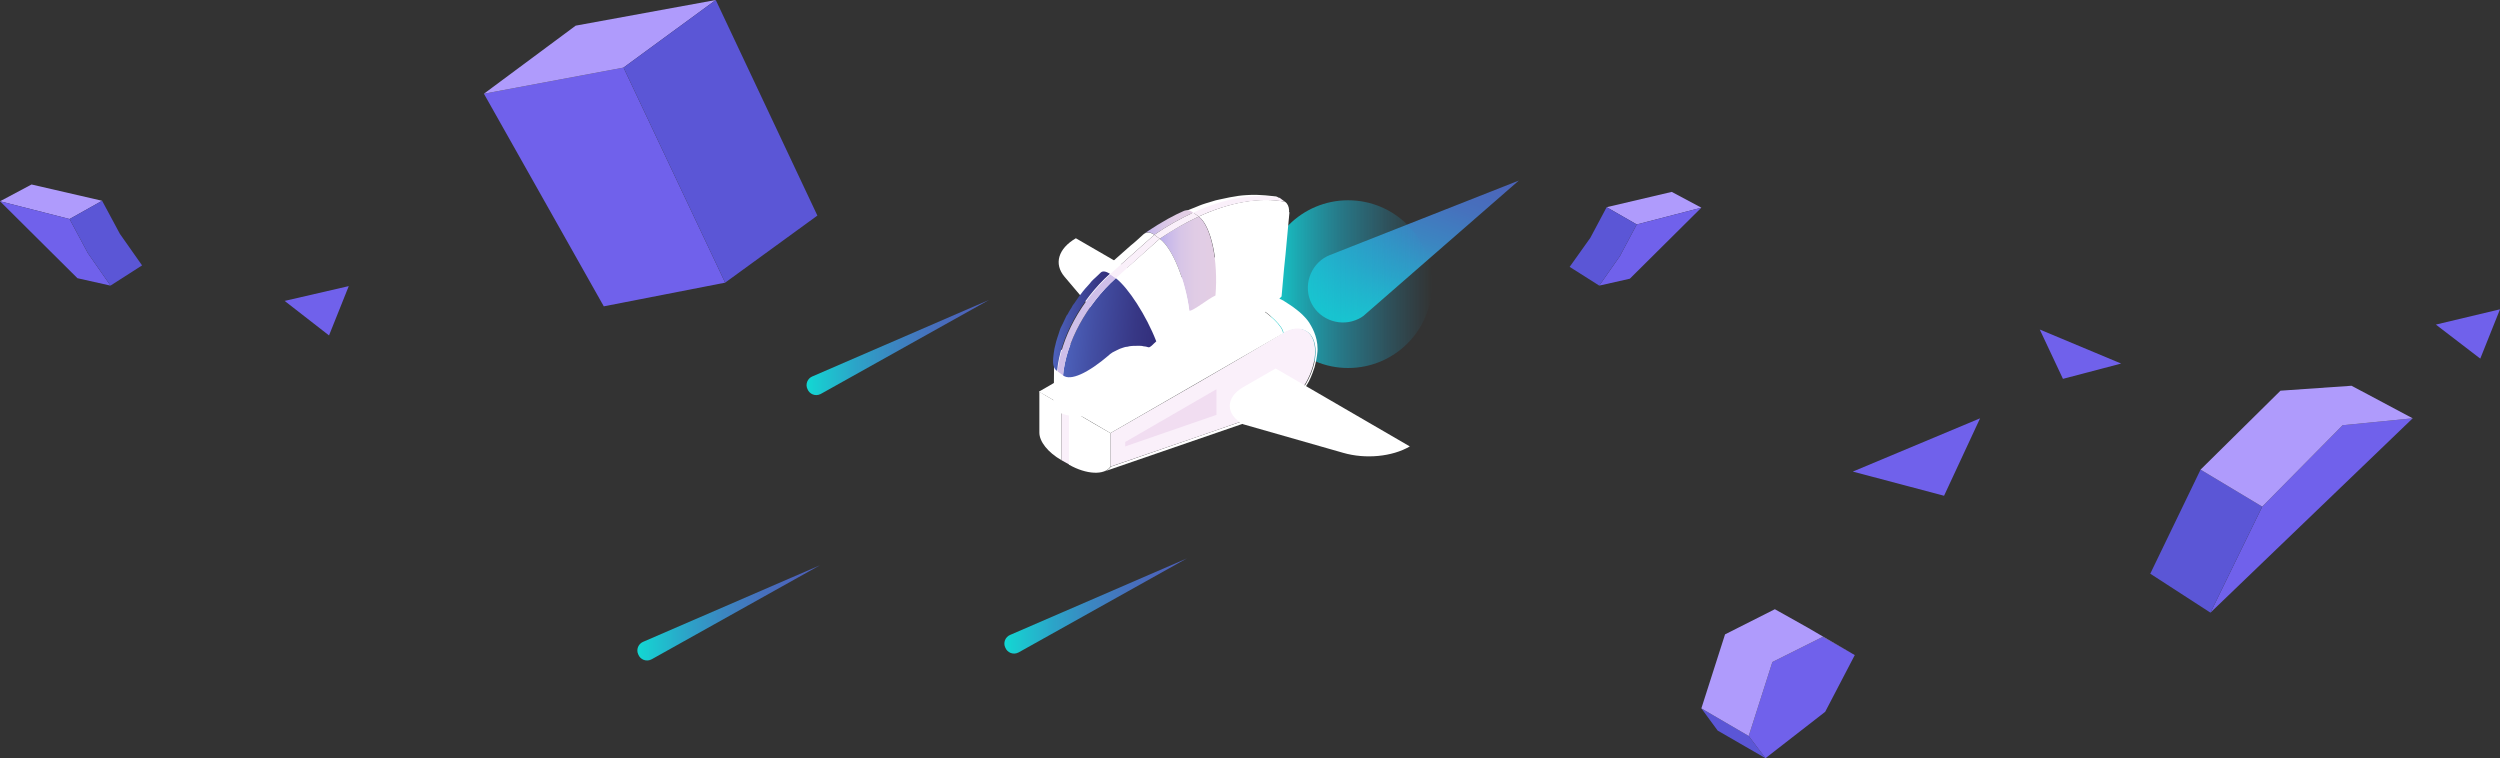<?xml version="1.0" encoding="utf-8"?>
<!-- Generator: Adobe Illustrator 24.0.0, SVG Export Plug-In . SVG Version: 6.00 Build 0)  -->
<!DOCTYPE svg PUBLIC "-//W3C//DTD SVG 1.1//EN" "http://www.w3.org/Graphics/SVG/1.1/DTD/svg11.dtd">
<svg version="1.1" id="Layer_1" xmlns:x="http://ns.adobe.com/Extensibility/1.0/" xmlns:i="http://ns.adobe.com/AdobeIllustrator/10.0/" xmlns:graph="http://ns.adobe.com/Graphs/1.0/"
	 xmlns="http://www.w3.org/2000/svg" xmlns:xlink="http://www.w3.org/1999/xlink" x="0px" y="0px" width="506.8px" height="153.7px"
	 viewBox="0 0 506.8 153.7" style="enable-background:new 0 0 506.8 153.7;" xml:space="preserve">
<rect x="0" y="0" width="506.8" height="153.7" fill="#333333" stroke="none"/>
<style type="text/css">
	.st0{enable-background:new    ;}
	.st1{fill:#7061EB;}
	.st2{fill:#5B56D6;}
	.st3{fill:#AF9BFC;}
	.st4{fill:#FFFFFF;}
	.st5{fill:url(#SVGID_1_);}
	.st6{fill:url(#SVGID_2_);}
	.st7{fill:#FAF0FA;}
	.st8{fill:url(#SVGID_3_);}
	.st9{fill:url(#SVGID_4_);}
	.st10{fill:url(#SVGID_5_);}
	.st11{fill:url(#SVGID_6_);}
	.st12{fill:#CFBFE9;}
	.st13{fill:#F1DDF1;}
	.st14{fill:url(#SVGID_7_);}
	.st15{fill:url(#SVGID_8_);}
	.st16{fill:url(#SVGID_9_);}
</style>
<g>
	<g class="st0">
		<g>
			<polygon class="st1" points="474.9,86.2 489.1,84.8 448.1,124.2 458.6,102.7 			"/>
		</g>
		<g>
			<polygon class="st2" points="448.1,124.2 435.9,116.3 446.1,95.2 458.6,102.7 			"/>
		</g>
		<polygon class="st3" points="476.7,78.2 462.3,79.2 446.1,95.2 458.6,102.7 474.9,86.2 489.1,84.8 		"/>
	</g>
</g>
<g>
	<g class="st0">
		<g>
			<polygon class="st3" points="0,40.8 6.4,37.4 20.7,40.7 14.1,44.4 			"/>
		</g>
		<g>
			<polygon class="st1" points="17.8,51.3 22.4,57.9 15.7,56.4 0,40.8 14.1,44.4 			"/>
		</g>
		<polygon class="st2" points="14.1,44.4 17.8,51.3 22.4,57.9 28.8,53.8 24.3,47.4 20.7,40.7 		"/>
	</g>
</g>
<g>
	<g class="st0">
		<g>
			<polygon class="st3" points="331.8,45.5 325.7,42 338.9,38.9 344.9,42.1 			"/>
		</g>
		<g>
			<polygon class="st1" points="331.8,45.5 344.9,42.1 330.4,56.5 324.2,57.9 328.4,51.9 			"/>
		</g>
		<polygon class="st2" points="325.7,42 322.4,48.2 318.2,54.1 324.2,57.9 328.4,51.9 331.8,45.5 		"/>
	</g>
</g>
<g>
	<g>
		<g>
			<g>
				<path class="st4" d="M245.2,64l-6.5,3.8c-3.6,2.1-9.4,2.1-13,0l-9.9-11.7c-2.2-2.6-1.3-5.7,2.3-7.8L245.2,64z"/>
			</g>
			<g>
				<g class="st0">
					<g>
						
							<linearGradient id="SVGID_1_" gradientUnits="userSpaceOnUse" x1="588.162" y1="-1363.632" x2="603.893" y2="-1320.696" gradientTransform="matrix(-1 0 0 1 882.875 1388)">
							<stop  offset="0" style="stop-color:#4E60B9"/>
							<stop  offset="0.176" style="stop-color:#4C64BA"/>
							<stop  offset="0.36" style="stop-color:#4671BD"/>
							<stop  offset="0.549" style="stop-color:#3B86C1"/>
							<stop  offset="0.74" style="stop-color:#2CA3C8"/>
							<stop  offset="0.931" style="stop-color:#1AC9D0"/>
							<stop  offset="1" style="stop-color:#12D8D3"/>
						</linearGradient>
						<path class="st5" d="M276.9,63.6c-0.6,0.6-1.3,1-2.1,1.3c-3.6,1.4-7.8-0.4-9.2-4c-1.4-3.6,0.4-7.8,4-9.2l38.3-15.1L276.9,63.6
							z"/>
					</g>
				</g>
			</g>
			
				<linearGradient id="SVGID_2_" gradientUnits="userSpaceOnUse" x1="2985.871" y1="2069.157" x2="2997.554" y2="2037.27" gradientTransform="matrix(-0.344 0.939 0.939 0.344 -625.455 -3457.898)">
				<stop  offset="0" style="stop-color:#22A4CB;stop-opacity:0"/>
				<stop  offset="0.292" style="stop-color:#21A7CC;stop-opacity:0.292"/>
				<stop  offset="0.549" style="stop-color:#1DB2CD;stop-opacity:0.549"/>
				<stop  offset="0.793" style="stop-color:#17C4D0;stop-opacity:0.793"/>
				<stop  offset="1" style="stop-color:#10DAD3"/>
			</linearGradient>
			<circle class="st6" cx="273.3" cy="57.6" r="17"/>
			<g>
				<g class="st0">
					<g>
						<path class="st4" d="M252.2,60.6c-2.7-1.6-5.1-2.3-5.9-1.8c2.4-1.3,4.1-1.3,5.7-1.1c0.3,0,1.5,0.2,3.2,0.8
							c1.4,0.5,2.6,1.1,3.2,1.5C256.9,59.1,254.7,59.2,252.2,60.6z"/>
					</g>
					<g>
						<path class="st4" d="M253.8,61.5l-1.6-0.9c2.4-1.4,4.6-1.5,6.2-0.6l1.6,0.9C258.4,60,256.3,60.1,253.8,61.5z"/>
					</g>
					<g>
						<path class="st4" d="M260.2,82.6c3.6-2.1,6.5-7.2,6.5-11.3c0-4.1-2.9-5.8-6.5-3.7c0-1.4-2.8-4.1-6.3-6.1
							c2.4-1.4,4.6-1.5,6.2-0.6c0.6,0.4,1.8,1.1,2.9,2c0.4,0.3,1.6,1.3,2.4,2.5c0.4,0.7,1.7,2.6,1.7,5.4c0,0.4-0.1,1.8-0.6,3.6
							c-0.5,1.6-1.1,2.9-1.5,3.5c-0.9,1.5-1.8,2.5-2.3,3c-1.3,1.4-2.2,1.9-3,2.4C260,83.1,260.1,82.9,260.2,82.6z"/>
					</g>
					<g>
						<path class="st4" d="M225.2,94.6l35-12.1c-0.1,0.4-0.3,0.7-0.7,0.8c-11.9,4.1-23.8,8.2-35.7,12.3
							C224.4,95.4,224.8,95.1,225.2,94.6z"/>
					</g>
					<g>
						<path class="st4" d="M252.2,60.6L215.1,82c-2.8-1.6-4.5-2.6-4.5-2.6c11.9-6.9,23.8-13.7,35.7-20.6
							C247.2,58.4,249.5,59,252.2,60.6z"/>
					</g>
					<g>
						<path class="st4" d="M215.2,82v11.3c-2.8-1.6-4.5-3.8-4.5-5.6c0-1.4,0-2.7,0-4.1s0-2.8,0-4.2C210.7,79.4,212.4,80.5,215.2,82z
							"/>
					</g>
					<g>
						<polygon class="st7" points="216.8,94.2 215.2,93.3 215.2,82.1 216.7,83 						"/>
					</g>
					<g>
						<polygon class="st4" points="216.7,83 215.2,82.1 252.3,60.6 253.8,61.5 						"/>
					</g>
					<path class="st7" d="M260.1,67.5c3.6-2.1,6.5-0.4,6.5,3.7c0,4.2-2.9,9.2-6.5,11.3c-11.7,4.1-23.3,8.1-35,12.1
						c0-2.2,0-4.5,0-6.8C236.8,81.1,248.5,74.4,260.1,67.5z"/>
					<g>
						<path class="st4" d="M225.1,87.8c-1.2-0.7-4.9-2.9-8.4-4.9l37.1-21.4c3.5,2,6.3,4.7,6.3,6.1L225.1,87.8z"/>
					</g>
					<g>
						<path class="st4" d="M225.1,94.6c-1.2,1.8-4.9,1.6-8.4-0.4V82.9c3.5,2.1,7.2,4.2,8.4,4.9V94.6z"/>
					</g>
				</g>
			</g>
			<g>
				<path class="st4" d="M223.1,83.3l30.3-17.4c1.3-1,6.4-5.7,6.4-5.8c0.2-1.9,0.3-3.7,0.5-5.6c0.1-1,0.2-1.9,0.3-2.9
					c0.2-1.9,0.6-6.7,0.8-8.6l-47.7,28.8l-0.1,11.3c0,0,0.2,0.1,0.4,0.2C216.9,84.8,220.3,84.8,223.1,83.3z"/>
				<path class="st4" d="M246.4,59.9c0.7-7-0.9-14.2-3.4-16c6.3-2.9,12.3-4,17.5-3c2.1,1.5,0.1,6.6-4.5,12.3
					c-1.1,1.5-1.8,2.6-2.7,3.9C253,57.6,249.8,58.3,246.4,59.9z"/>
				<path class="st4" d="M259.3,40.4c-5.2-0.9-11.2,0.1-17.5,3c-0.7-0.5-1.4-0.6-2-0.3c0.5-0.3,1.3-0.6,1.8-0.8
					c0.3-0.1,0.7-0.3,1-0.4c0,0,0.9-0.4,1.9-0.7c0.3-0.1,0.7-0.2,1-0.3c0.6-0.2,1.3-0.4,1.9-0.5c0.4-0.1,1.4-0.3,1.9-0.4
					c0.5-0.1,1.3-0.2,1.8-0.3c0.2,0,0.6-0.1,0.9-0.1c0.2,0,1.1-0.1,1.8-0.1c0.3,0,0.6,0,0.9,0c0.6,0,1.3,0.1,1.8,0.1
					c0.3,0,0.7,0.1,1,0.1s0.6,0.1,0.9,0.1C258.8,39.8,259.1,39.9,259.3,40.4z"/>
				
					<linearGradient id="SVGID_3_" gradientUnits="userSpaceOnUse" x1="641.061" y1="-1342.859" x2="650.908" y2="-1342.859" gradientTransform="matrix(-1 0 0 1 882.875 1388)">
					<stop  offset="0" style="stop-color:#E3CEE4"/>
					<stop  offset="0.375" style="stop-color:#E0CCE5"/>
					<stop  offset="0.632" style="stop-color:#D7C5E7"/>
					<stop  offset="0.853" style="stop-color:#C8B9EA"/>
					<stop  offset="1" style="stop-color:#B9AEEE"/>
				</linearGradient>
				<path class="st8" d="M241.9,43.1c-2.6,1.2-5.3,2.7-7.9,4.5c-0.8-0.6-1.5-0.6-2-0.3c3.9-2.6,6.1-3.7,7.9-4.5
					C240.5,42.5,241.2,42.6,241.9,43.1z"/>
				
					<linearGradient id="SVGID_4_" gradientUnits="userSpaceOnUse" x1="636.343" y1="-1334.525" x2="647.805" y2="-1334.525" gradientTransform="matrix(-1 0 0 1 882.875 1388)">
					<stop  offset="0" style="stop-color:#E3CEE4"/>
					<stop  offset="0.375" style="stop-color:#E0CCE5"/>
					<stop  offset="0.632" style="stop-color:#D7C5E7"/>
					<stop  offset="0.853" style="stop-color:#C8B9EA"/>
					<stop  offset="1" style="stop-color:#B9AEEE"/>
				</linearGradient>
				<path class="st9" d="M241.1,63c-0.8-6.3-3.5-12.8-6-14.6c2.6-1.8,5.3-3.3,7.9-4.5c2.5,1.9,4,9,3.4,16
					C244.7,60.7,242,63,241.1,63z"/>
				<path class="st4" d="M234,47.6l-9,8c-0.8-0.6-1.4-0.7-1.8-0.4c2-1.9,4.4-4,4.4-4c0.6-0.5,1.1-1,1.7-1.5c0.9-0.7,1.7-1.5,2.5-2.2
					C232.4,47,233.1,47,234,47.6z"/>
				<path class="st4" d="M234.3,69.2c-2-5.3-5.7-11-8.2-12.8l9-8c2.6,1.9,5.2,8.4,6,14.6L234.3,69.2z"/>
				
					<linearGradient id="SVGID_5_" gradientUnits="userSpaceOnUse" x1="700.296" y1="-1661.321" x2="718.454" y2="-1661.321" gradientTransform="matrix(-0.995 -9.530380e-02 -9.530380e-02 0.995 773.212 1788.14)">
					<stop  offset="0" style="stop-color:#322E7A"/>
					<stop  offset="0.261" style="stop-color:#373785"/>
					<stop  offset="0.723" style="stop-color:#434FA4"/>
					<stop  offset="1" style="stop-color:#4C60B9"/>
				</linearGradient>
				<path class="st10" d="M215.5,76.1c0.6-6.7,4.8-14.4,10.7-19.7c2.5,1.9,6.2,7.6,8.2,12.8c-0.7,0.6-1.2,1.3-1.6,1.2
					c-0.3-0.1-0.7-0.2-1-0.2c-0.3-0.1-0.7-0.1-1-0.1c-1,0-1.6,0-2.3,0.2c-0.3,0-0.6,0.1-0.9,0.2c-0.4,0.1-0.8,0.3-1.2,0.5
					c-0.2,0.1-0.4,0.2-0.6,0.3s-0.4,0.2-0.5,0.3c-0.2,0.1-0.4,0.3-0.5,0.4C220.6,75.6,217,77.3,215.5,76.1z"/>
				
					<linearGradient id="SVGID_6_" gradientUnits="userSpaceOnUse" x1="710.897" y1="-1662.415" x2="720.722" y2="-1662.415" gradientTransform="matrix(-0.995 -9.530380e-02 -9.530380e-02 0.995 773.212 1788.14)">
					<stop  offset="0" style="stop-color:#322E7A"/>
					<stop  offset="0.261" style="stop-color:#373785"/>
					<stop  offset="0.723" style="stop-color:#434FA4"/>
					<stop  offset="1" style="stop-color:#4C60B9"/>
				</linearGradient>
				<path class="st11" d="M225,55.5c-5.9,5.3-10.1,13-10.7,19.7c-0.7-0.4-0.9-1.4-0.8-2.6c0-0.3,0.1-0.6,0.1-0.9
					c0.1-0.4,0.1-0.9,0.2-1.2c0.2-0.8,0.4-1.7,0.5-1.9c0.1-0.3,0.2-0.6,0.3-0.9c0.1-0.4,0.3-0.9,0.4-1.2c0.1-0.2,0.3-0.6,0.4-0.8
					c0.5-1.1,0.6-1.3,0.8-1.7c0.2-0.2,0.4-0.6,0.5-0.8s0.3-0.5,0.5-0.8c0.1-0.2,0.3-0.6,0.5-0.8c0.8-1.2,1.4-2,1.8-2.5
					s0.4-0.5,1.4-1.6c0.2-0.3,0.5-0.6,0.7-0.8c0.4-0.4,0.7-0.6,1.6-1.5C223.6,54.9,224.2,55,225,55.5z"/>
				<path class="st12" d="M215.5,76.1l-1.1-0.8c0.6-6.7,4.8-14.4,10.7-19.7l1.1,0.8C220.3,61.7,216.1,69.4,215.5,76.1z"/>
				<path class="st7" d="M243,43.9l-1.1-0.8c6.3-2.9,12.3-4,17.5-3l1.1,0.8C255.3,40,249.3,41,243,43.9z"/>
				<path class="st7" d="M235.1,48.4l-1.1-0.8c2.6-1.8,5.3-3.3,7.9-4.5l1.1,0.8C240.4,45.1,237.8,46.6,235.1,48.4z"/>
				<polygon class="st7" points="226.2,56.4 225,55.6 234,47.6 235.1,48.4 				"/>
			</g>
			<g>
				<path class="st4" d="M258.6,74.7l27.2,15.8c-3.6,2.1-9,2.6-13.5,1.3L252,86c-3.6-2-3.6-5.4,0-7.5L258.6,74.7z"/>
			</g>
			<polygon class="st13" points="228.1,89.6 228.1,90.5 246.6,84.1 246.6,78.9 			"/>
		</g>
	</g>
	
		<linearGradient id="SVGID_7_" gradientUnits="userSpaceOnUse" x1="680.438" y1="-1317.527" x2="719.326" y2="-1317.527" gradientTransform="matrix(-1 0 0 1 882.875 1388)">
		<stop  offset="0" style="stop-color:#4E60B9"/>
		<stop  offset="0.176" style="stop-color:#4C64BA"/>
		<stop  offset="0.36" style="stop-color:#4671BD"/>
		<stop  offset="0.549" style="stop-color:#3B86C1"/>
		<stop  offset="0.74" style="stop-color:#2CA3C8"/>
		<stop  offset="0.931" style="stop-color:#1AC9D0"/>
		<stop  offset="1" style="stop-color:#12D8D3"/>
	</linearGradient>
	<path class="st14" d="M166.5,79.8c-0.1,0-0.1,0.1-0.2,0.1c-1,0.5-2.2,0-2.6-1c-0.5-1,0-2.2,1-2.6l35.8-15.5L166.5,79.8z"/>
	
		<linearGradient id="SVGID_8_" gradientUnits="userSpaceOnUse" x1="714.746" y1="-1263.768" x2="753.635" y2="-1263.768" gradientTransform="matrix(-1 0 0 1 882.875 1388)">
		<stop  offset="0" style="stop-color:#4E60B9"/>
		<stop  offset="0.176" style="stop-color:#4C64BA"/>
		<stop  offset="0.36" style="stop-color:#4671BD"/>
		<stop  offset="0.549" style="stop-color:#3B86C1"/>
		<stop  offset="0.74" style="stop-color:#2CA3C8"/>
		<stop  offset="0.931" style="stop-color:#1AC9D0"/>
		<stop  offset="1" style="stop-color:#12D8D3"/>
	</linearGradient>
	<path class="st15" d="M132.2,133.6c-0.1,0-0.1,0.1-0.2,0.1c-1,0.5-2.2,0-2.6-1c-0.5-1,0-2.2,1-2.6l35.8-15.5L132.2,133.6z"/>
	
		<linearGradient id="SVGID_9_" gradientUnits="userSpaceOnUse" x1="640.286" y1="-1265.127" x2="679.175" y2="-1265.127" gradientTransform="matrix(-1 0 0 1 882.875 1388)">
		<stop  offset="0" style="stop-color:#4E60B9"/>
		<stop  offset="0.176" style="stop-color:#4C64BA"/>
		<stop  offset="0.36" style="stop-color:#4671BD"/>
		<stop  offset="0.549" style="stop-color:#3B86C1"/>
		<stop  offset="0.74" style="stop-color:#2CA3C8"/>
		<stop  offset="0.931" style="stop-color:#1AC9D0"/>
		<stop  offset="1" style="stop-color:#12D8D3"/>
	</linearGradient>
	<path class="st16" d="M206.6,132.2c-0.1,0-0.1,0.1-0.2,0.1c-1,0.5-2.2,0-2.6-1c-0.5-1,0-2.2,1-2.6l35.8-15.5L206.6,132.2z"/>
</g>
<g>
	<g class="st0">
		<g>
			<polygon class="st2" points="357.9,153.7 348.2,148.1 344.9,143.6 354.5,149.2 			"/>
		</g>
		<g>
			<polygon class="st1" points="359.3,134.2 369.5,129.1 376,132.8 370,144.3 357.9,153.7 354.5,149.2 			"/>
		</g>
		<polygon class="st3" points="366.4,127.2 359.8,123.5 349.7,128.6 344.9,143.6 354.5,149.2 359.3,134.2 369.5,129.1 376,132.8 		
			"/>
	</g>
</g>
<polygon class="st1" points="57.7,61 70.7,58 66.7,68 "/>
<polygon class="st1" points="493.8,65.8 506.8,62.7 502.8,72.7 "/>
<polygon class="st1" points="401.4,84.8 394.1,100.5 375.6,95.6 "/>
<polygon class="st1" points="430,73.7 418.2,76.8 413.5,66.8 "/>
<g>
	<g class="st0">
		<g>
			<polygon class="st1" points="147,57.3 122.4,62.1 98.1,19 126.4,13.7 			"/>
		</g>
		<g>
			<polygon class="st3" points="98.1,19 116.7,5.2 145.1,0 126.4,13.7 			"/>
		</g>
		<g>
			<polygon class="st2" points="126.4,13.7 145.1,0 165.7,43.7 147,57.3 			"/>
		</g>
	</g>
</g>
</svg>

